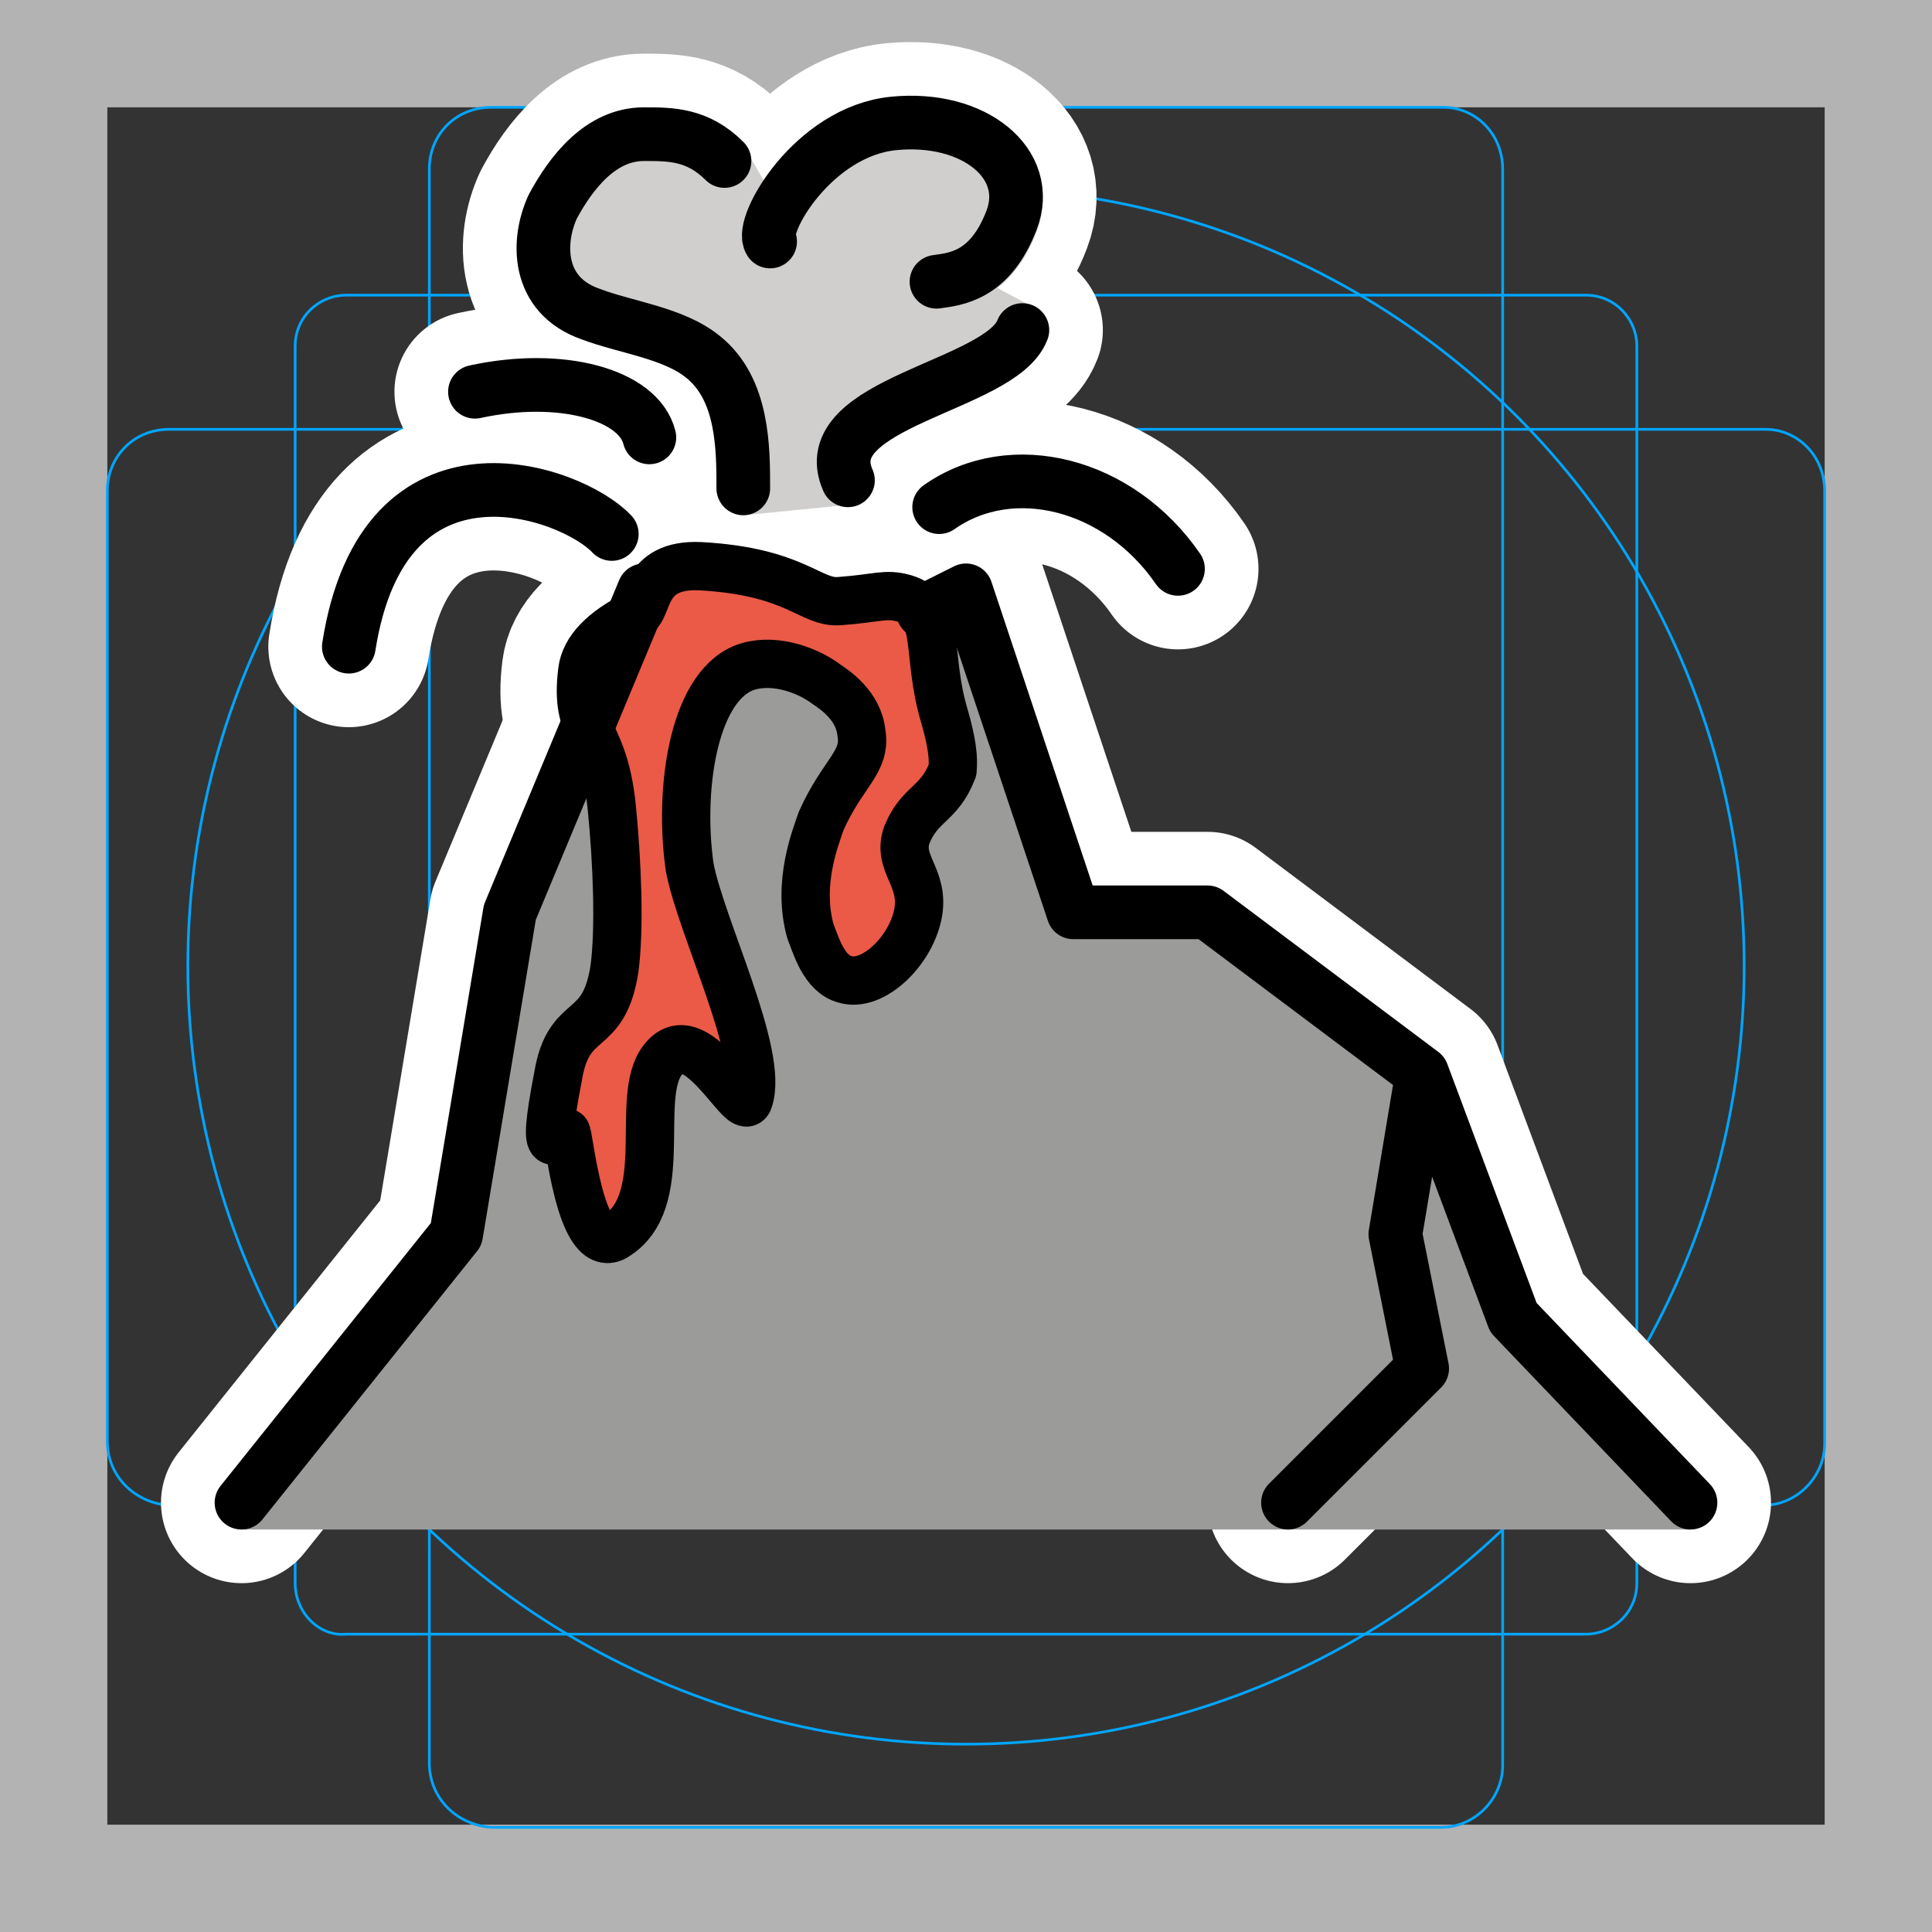 <svg viewBox="0 0 72 72" xmlns="http://www.w3.org/2000/svg"><rect x="0" y="0" width="72" height="72" fill="#333333" stroke="none"/><path fill="#B3B3B3" d="M68 4v64H4V4h64m4-4H0v72h72V0z"/><path fill="none" stroke="#00A5FF" stroke-miterlimit="10" stroke-width=".1" d="M12.9 11h46.2c1.1 0 1.9.9 1.9 1.9h0V59c0 1.1-.9 1.9-1.9 1.9H12.9c-1 .1-1.9-.8-1.9-1.9h0V12.9c0-1.1.9-1.9 1.9-1.9h0z"/><path fill="none" stroke="#00A5FF" stroke-miterlimit="10" stroke-width=".1" d="M18.3 4h35.5C55 4 56 5 56 6.3v59.5c0 1.2-1 2.3-2.3 2.3H18.3C17 68 16 67 16 65.7V6.3C16 5 17 4 18.3 4z"/><path fill="none" stroke="#00A5FF" stroke-miterlimit="10" stroke-width=".1" d="M68 18.3v35.5c0 1.2-1 2.3-2.3 2.3H6.3C5 56 4 55 4 53.7V18.3C4 17 5 16 6.3 16h59.5c1.2 0 2.2 1 2.2 2.3z"/><circle cx="36" cy="36" r="29" fill="none" stroke="#00A5FF" stroke-miterlimit="10" stroke-width=".1"/><g stroke-linecap="round" stroke-miterlimit="10" stroke-width="6" stroke="#fff" fill="none" stroke-linejoin="round"><path d="M63 56l-6.6-6.9L53 40M24 22l-5 12-2 12-8 10m31-22l-4-12-1.6.8M40 34h5l8 6-1 6 1 5-2 2-3 3"/><path d="M33.7 22.3c1.4.4.8 2.1 1.5 4.4.4 1.4.3 1.8.3 2-.5 1.3-1.2 1.2-1.7 2.4-.4 1.1.7 1.6.4 3s-1.7 2.7-2.7 2.4c-.8-.2-1.1-1.3-1.3-1.8-.5-1.8.2-3.5.4-4.1.8-1.8 1.7-2.2 1.5-3.3-.1-1-1-1.6-1.3-1.8-.8-.6-2.1-1-3.1-.6-1.9.8-2.4 4.6-2 7.4.4 2.2 2.8 7 2.2 8.7-.2.7-2-3.1-3.2-1.5-1.1 1.4.4 5.3-1.8 6.6-1.3.7-1.7-3.9-1.8-3.9-.3 0-1 1.5-.3-2.1.4-2.4 1.7-1.4 2.1-4 .2-1.5.1-4-.1-6-.3-3-1.4-2.7-1.1-5.1.1-.8.8-1.5 2-2.1.5-.2.2-1.9 2.4-1.8 3.6.2 4.1 1.4 5.2 1.3 1.4-.1 1.7-.3 2.4-.1zm-9.5-6c-.4-1.6-3.3-2.4-6.5-1.7M35 18.9c2.7-1.9 6.7-.9 8.9 2.3m-21.1-1.3c-1.5-1.6-8.5-4.1-9.8 4.2M27 6c-1-1-2-1-3-1-1.6 0-2.7 1.4-3.4 2.7C20 9 20 11 22 11.7c1.3.5 3.1.7 4.2 1.6 1.5 1.2 1.5 3.4 1.5 4.9m7.2-7.7c.7-.1 2-.2 2.8-2.3s-1.4-3.9-4.4-3.6-5 3.8-4.6 4.4m2.9 8.9c-1.3-2.9 5.7-3.5 6.5-5.6"/></g><path fill="#D0CFCE" stroke="#D0CFCE" stroke-linecap="round" stroke-linejoin="round" stroke-miterlimit="10" stroke-width="1.8" d="M28.8 9.1c-.4-.7 1.6-4.2 4.6-4.4 3-.3 5.2 1.5 4.4 3.6s-2.1 2.2-2.8 2.3l3.2 1.7c-.8 2.1-7.8 2.7-6.5 5.6l-4 .4c.1-1.5 0-3.7-1.5-4.9-1.1-.9-2.8-1.1-4.2-1.6-2-.7-2-2.7-1.4-4C21.3 6.4 22.4 5 24 5c1 0 2 0 3 1l1.8 3.1z"/><path fill="#9B9B9A" d="M63 57l-6.6-7.9L53 40l-8-6h-5l-4-12 4 12-4-12-4 2-7.8-1.9L19 34l-2 12-8 11z"/><path fill="#EA5A47" d="M33.7 22.3c1.4.4.8 2.1 1.5 4.4.4 1.4.3 1.8.3 2-.5 1.3-1.2 1.2-1.7 2.4-.4 1.1.7 1.6.4 3s-1.7 2.7-2.7 2.4c-.8-.2-1.1-1.3-1.3-1.8-.5-1.8.2-3.5.4-4.1.8-1.8 1.7-2.2 1.5-3.3-.1-1-1-1.6-1.3-1.8-.8-.6-2.1-1-3.1-.6-1.9.8-2.4 4.6-2 7.4.4 2.2 2.8 7 2.2 8.7-.2.7-2-3.1-3.2-1.5-1.1 1.4.4 5.3-1.8 6.6-1.3.7-1.7-3.9-1.8-3.9-.3 0-1 1.5-.3-2.1.4-2.4 1.7-1.4 2.1-4 .2-1.5.1-4-.1-6-.3-3-1.4-2.7-1.1-5.1.1-.8.8-1.5 2-2.1.5-.2.2-1.9 2.4-1.8 3.6.2 4.1 1.4 5.2 1.3 1.4-.1 1.7-.3 2.4-.1z"/><g fill="none" stroke="#000" stroke-linecap="round" stroke-linejoin="round" stroke-miterlimit="10"><path stroke-width="2" d="M63 56l-6.6-6.9L53 40M24 22l-5 12-2 12-8 10m31-22l-4-12-1.6.8M40 34h5l8 6-1 6 1 5-2 2-3 3"/><path stroke-width="1.8" d="M33.7 22.3c1.4.4.8 2.1 1.5 4.4.4 1.4.3 1.8.3 2-.5 1.3-1.2 1.2-1.7 2.4-.4 1.1.7 1.6.4 3s-1.7 2.7-2.7 2.4c-.8-.2-1.1-1.3-1.3-1.8-.5-1.8.2-3.5.4-4.1.8-1.8 1.7-2.2 1.5-3.3-.1-1-1-1.6-1.3-1.8-.8-.6-2.1-1-3.1-.6-1.9.8-2.4 4.6-2 7.4.4 2.2 2.8 7 2.2 8.7-.2.7-2-3.1-3.2-1.5-1.1 1.4.4 5.3-1.8 6.6-1.3.7-1.7-3.9-1.8-3.9-.3 0-1 1.5-.3-2.1.4-2.4 1.7-1.4 2.1-4 .2-1.5.1-4-.1-6-.3-3-1.4-2.7-1.1-5.1.1-.8.8-1.5 2-2.1.5-.2.2-1.9 2.4-1.8 3.6.2 4.1 1.4 5.2 1.3 1.4-.1 1.7-.3 2.4-.1z"/><path stroke-width="2" d="M24.2 16.3c-.4-1.6-3.3-2.4-6.5-1.7M35 18.9c2.7-1.9 6.7-.9 8.9 2.3m-21.1-1.3c-1.5-1.6-8.5-4.1-9.8 4.2M27 6c-1-1-2-1-3-1-1.6 0-2.7 1.4-3.4 2.7C20 9 20 11 22 11.7c1.3.5 3.1.7 4.2 1.6 1.5 1.2 1.5 3.4 1.5 4.9m7.2-7.7c.7-.1 2-.2 2.8-2.3s-1.4-3.9-4.4-3.6-5 3.8-4.6 4.4m2.9 8.9c-1.3-2.9 5.7-3.5 6.5-5.6"/></g></svg>